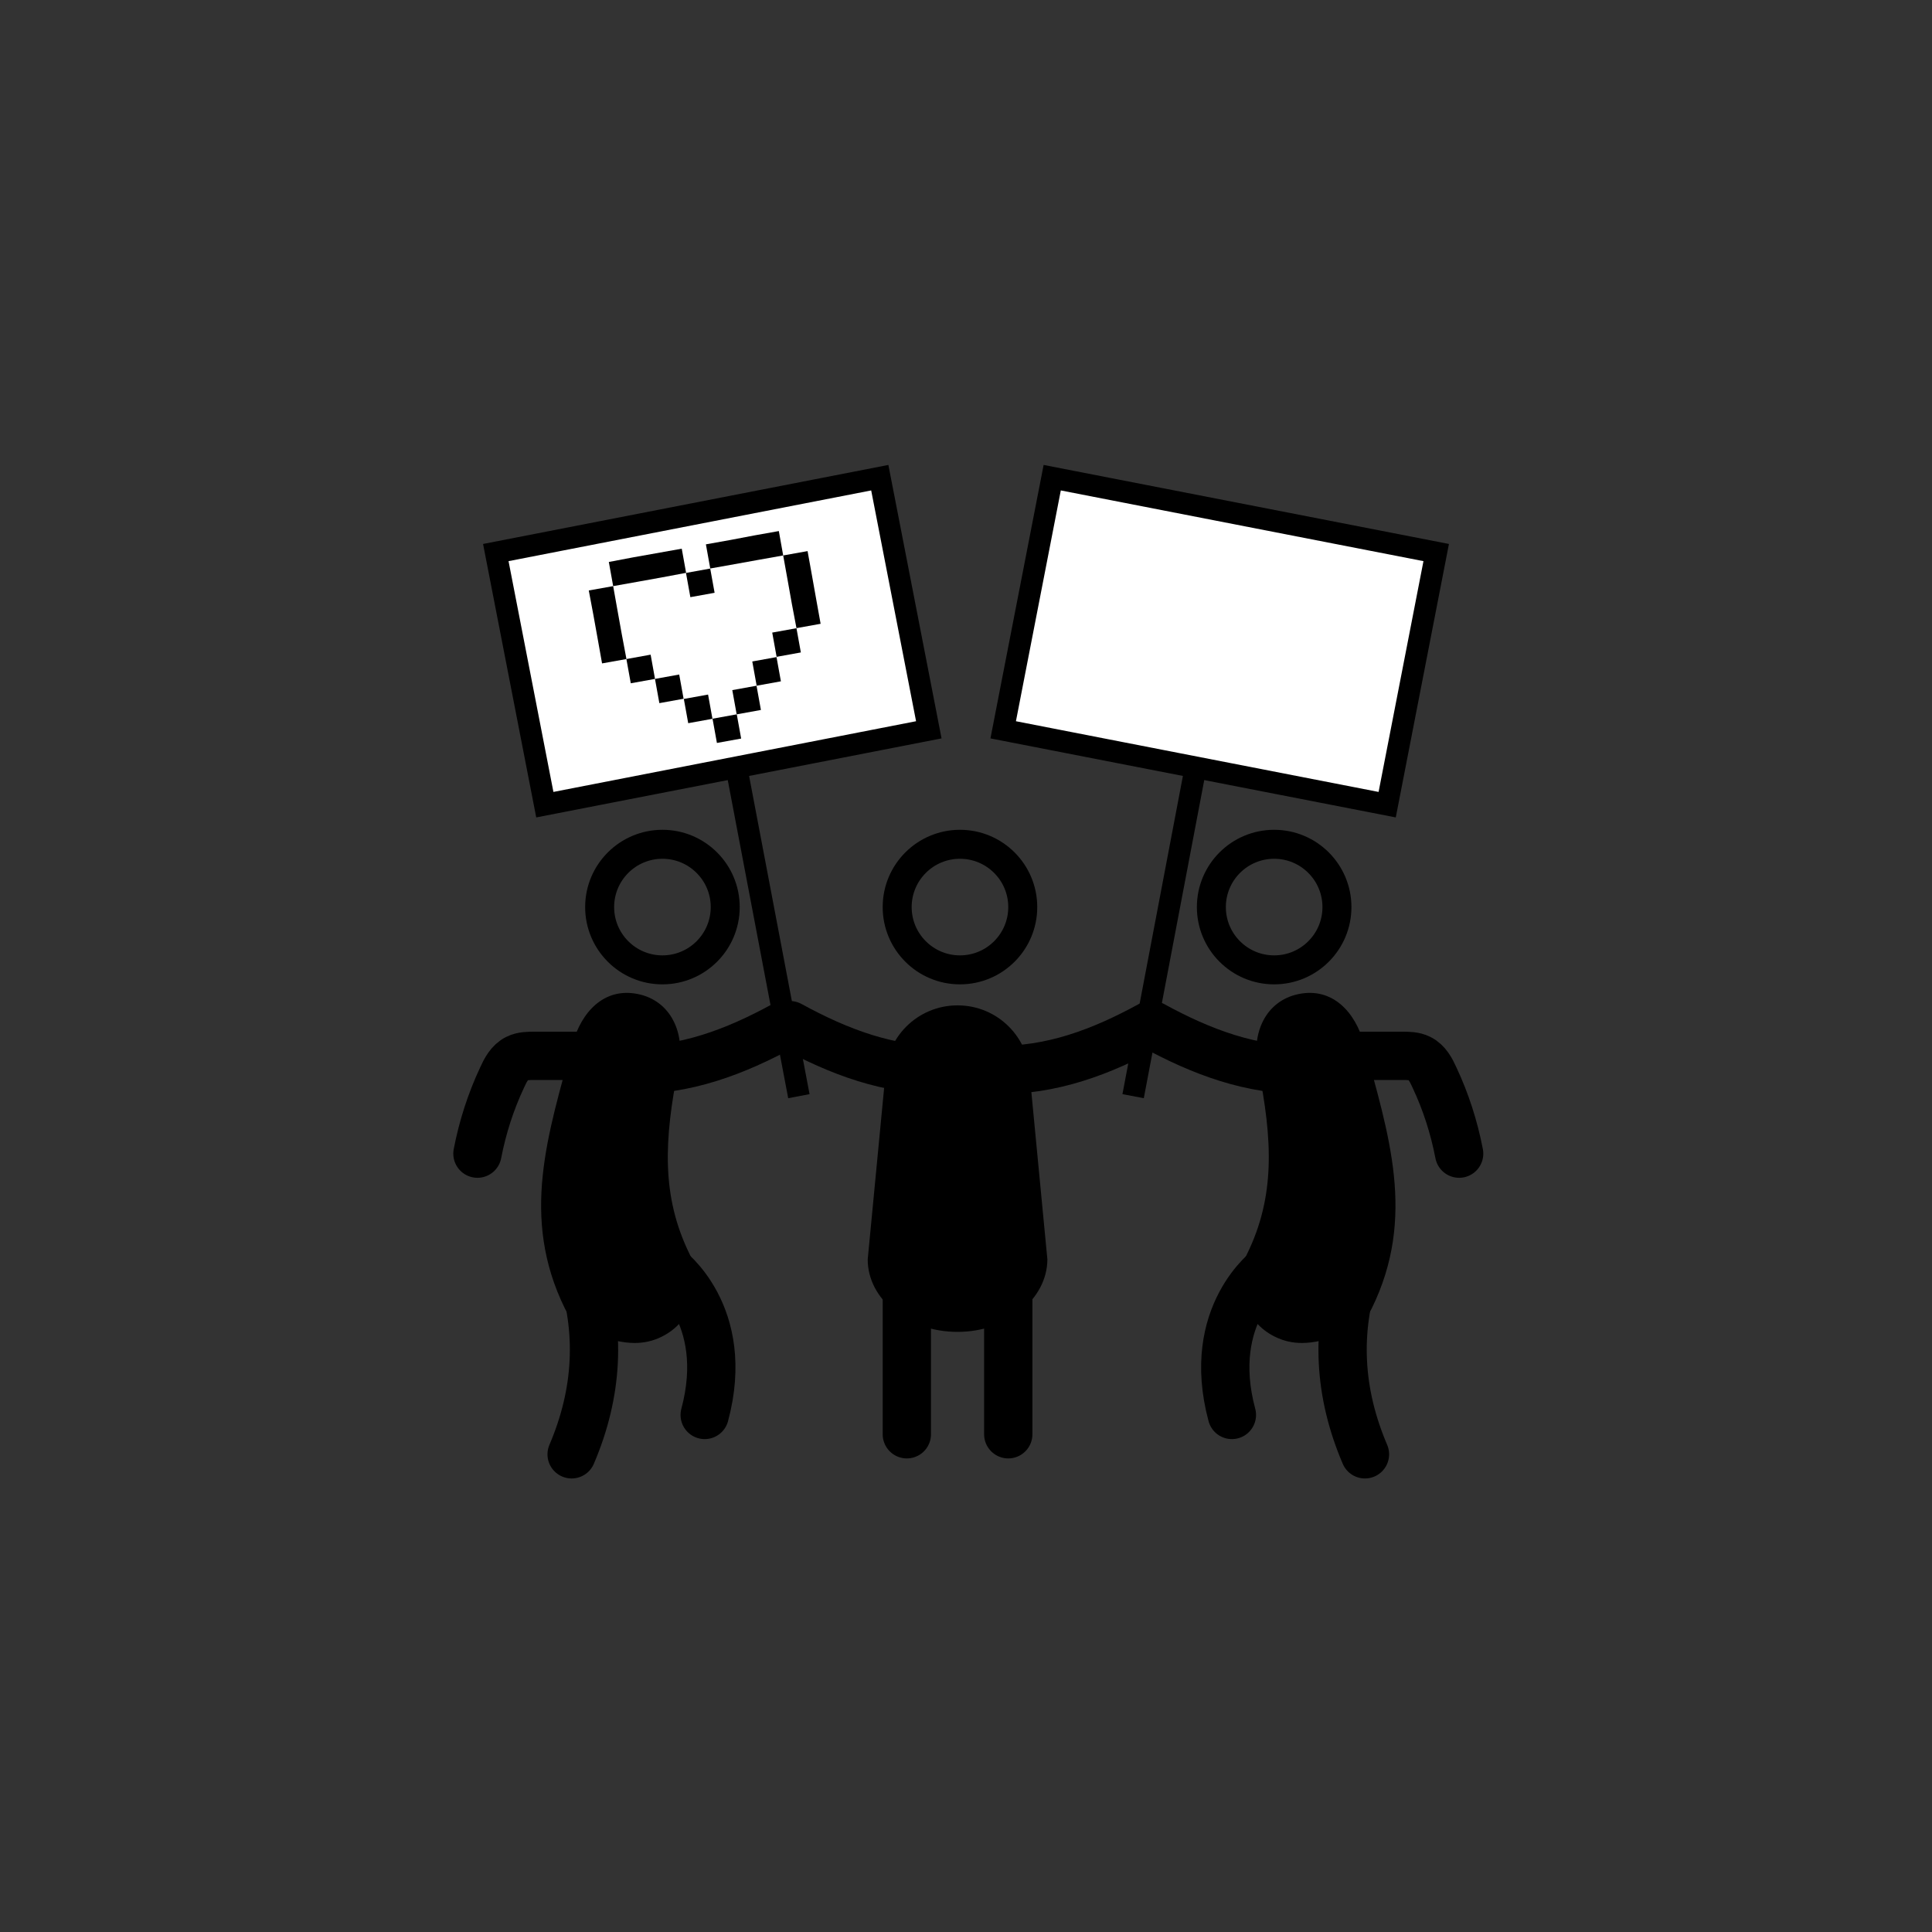 <?xml version="1.0" encoding="utf-8"?>
<!-- Generator: Adobe Illustrator 19.0.0, SVG Export Plug-In . SVG Version: 6.00 Build 0)  -->
<svg version="1.1" id="Layer_1" xmlns="http://www.w3.org/2000/svg" xmlns:xlink="http://www.w3.org/1999/xlink" x="0px" y="0px"
	 viewBox="0 0 800 800" style="enable-background:new 0 0 800 800;" xml:space="preserve">
<rect x="0" y="0" width="800" height="800" fill="#333333" stroke="none"/>
<style type="text/css">
	.st0{fill:none;stroke:#000000;stroke-width:9;stroke-miterlimit:10;}
	.st1{fill:#FFFFFF;stroke:#000000;stroke-width:9;stroke-miterlimit:10;}
	.st2{fill:none;stroke:#000000;stroke-width:12;stroke-linecap:round;stroke-miterlimit:10;}
	.st3{fill:none;stroke:#000000;stroke-width:12;stroke-linecap:round;stroke-linejoin:round;stroke-miterlimit:10;}
	.st4{fill:#FFFFFF;stroke:#000000;stroke-width:12;stroke-miterlimit:10;}
	.st5{fill:none;stroke:#000000;stroke-width:12;stroke-miterlimit:10;}
	.st6{fill:none;stroke:#000000;stroke-width:20;stroke-linecap:round;stroke-miterlimit:10;}
	.st7{fill:none;stroke:#FF00FF;stroke-width:12;stroke-miterlimit:10;}
</style>
<line id="XMLID_84_" class="st0" x1="295" y1="265.5" x2="330.8" y2="453.9"/>
<polygon id="XMLID_30_" class="st1" points="335.9,311.7 225.6,333.2 205.3,228.8 364.3,197.8 384.6,302.2 364.6,306.1 "/>
<circle id="XMLID_151_" class="st2" cx="2306" cy="520" r="53.4"/>
<circle id="XMLID_154_" class="st2" cx="2731.8" cy="520" r="53.4"/>
<path id="XMLID_155_" class="st2" d="M2306,520l31.2-98.4c0,0,4.2-24,22.1-24s17.9,0,17.9,0"/>
<path id="XMLID_162_" class="st2" d="M2423.1,520l31.2-98.4c0,0,4.2-24,22.1-24c17.9,0,17.9,0,17.9,0"/>
<path id="XMLID_163_" class="st2" d="M2541.1,520l31.2-98.4c0,0,4.2-24,22.1-24s17.9,0,17.9,0"/>
<path id="XMLID_12_" class="st2" d="M2678.4,429.6c0,0,2.5-19.6,20.4-19.6c17.9,0,17.9,0,17.9,0"/>
<path id="XMLID_156_" class="st3" d="M2335.6,427h355L2736,520c0,0-275.9,0-303.5,0c-21.8,0-30.1-6.9-46.1-22.9l-54.2-59.5"/>
<line id="XMLID_160_" class="st2" x1="2455.2" y1="427" x2="2498.6" y2="520"/>
<line id="XMLID_161_" class="st2" x1="2572" y1="427" x2="2615.4" y2="520"/>
<g id="XMLID_9_">
	
		<rect id="XMLID_898_" x="284.9" y="236.3" transform="matrix(0.178 0.984 -0.984 0.178 475.893 -86.979)" width="10.2" height="10.2"/>
	
		<rect id="XMLID_897_" x="295.8" y="296.6" transform="matrix(-0.984 0.178 -0.178 -0.984 650.758 545.025)" width="10.2" height="10.2"/>
	<polygon id="XMLID_896_" points="274,239.1 284.1,237.2 282.3,227.2 272.2,229 262.1,230.8 252.1,232.7 253.9,242.7 264,240.9 	"/>
	
		<rect id="XMLID_895_" x="283.9" y="288.4" transform="matrix(-0.178 -0.984 0.984 -0.178 51.725 630.149)" width="10.2" height="10.2"/>
	
		<rect id="XMLID_894_" x="304.1" y="284.7" transform="matrix(-0.984 0.178 -0.178 -0.984 664.987 519.996)" width="10.2" height="10.2"/>
	
		<rect id="XMLID_893_" x="272.1" y="280.1" transform="matrix(-0.178 -0.984 0.984 -0.178 45.84 608.759)" width="10.2" height="10.2"/>
	
		<rect id="XMLID_892_" x="312.3" y="272.8" transform="matrix(-0.984 0.178 -0.178 -0.984 679.215 494.967)" width="10.2" height="10.2"/>
	
		<rect id="XMLID_891_" x="260.2" y="271.9" transform="matrix(-0.178 -0.984 0.984 -0.178 39.956 587.369)" width="10.2" height="10.2"/>
	
		<rect id="XMLID_890_" x="320.5" y="261" transform="matrix(-0.984 0.178 -0.178 -0.984 693.444 469.938)" width="10.2" height="10.2"/>
	<polygon id="XMLID_889_" points="314.2,231.8 324.3,230 322.5,219.9 312.4,221.7 302.4,223.6 292.3,225.4 294.1,235.4 304.2,233.6 
			"/>
	<polygon id="XMLID_888_" points="255.7,252.8 253.9,242.7 243.8,244.5 245.7,254.6 247.5,264.6 249.3,274.7 259.4,272.9 
		257.5,262.8 	"/>
	<polygon id="XMLID_887_" points="324.3,230 326.1,240 327.9,250.1 329.8,260.1 339.8,258.3 338,248.3 336.2,238.2 334.4,228.2 	"/>
</g>
<polygon id="XMLID_36_" class="st4" points="-1821.2,520 -1677.9,520 -1677.9,280 -1884.5,280 -1884.5,520 -1858.5,520 "/>
<line id="XMLID_6_" class="st5" x1="-1857" y1="314.3" x2="-1706.6" y2="314.3"/>
<line id="XMLID_7_" class="st5" x1="-1857" y1="348.4" x2="-1706.6" y2="348.4"/>
<line id="XMLID_8_" class="st5" x1="-1857" y1="381.5" x2="-1706.6" y2="381.5"/>
<line id="XMLID_37_" class="st5" x1="-1857" y1="415.5" x2="-1744.7" y2="415.5"/>
<line id="XMLID_39_" class="st5" x1="-1857" y1="448.6" x2="-1744.7" y2="448.6"/>
<line id="XMLID_38_" class="st5" x1="-1857" y1="481.7" x2="-1744.7" y2="481.7"/>
<g id="XMLID_73_">
	<rect id="XMLID_72_" x="-1713.5" y="415.6" class="st4" width="71.4" height="71.4"/>
	<polyline id="XMLID_71_" class="st5" points="-1691.4,442.9 -1677.6,461.4 -1619.9,375.8 	"/>
</g>
<path id="XMLID_306_" class="st4" d="M-811.1,500.5l41.5-12.3l-28.3-95.7l-77.3,22.9c-13.8,4.1-21.6,18.5-17.5,32.3l13.6,45.8
	c4.1,13.8,18.5,21.6,32.3,17.5l0,0L-811.1,500.5z"/>
<polygon id="XMLID_319_" class="st4" points="-678.6,482.1 -769.6,488.2 -797.9,392.5 -718.3,348 "/>
<line id="XMLID_320_" class="st5" x1="-879.3" y1="493.5" x2="-820.9" y2="476.3"/>
<line id="XMLID_322_" class="st5" x1="-886" y1="470.6" x2="-827.7" y2="453.3"/>
<polygon id="XMLID_321_" class="st5" points="-760.3,536.6 -800,548.4 -842.7,509.8 -803,498.1 "/>
<path id="XMLID_330_" d="M-556.6,263.7l-1.7,33.1c-0.1,2.7-1.2,5-3.3,6.9c-2,1.8-4.4,2.7-7.2,2.6l-33.1-1.7c-2.7-0.1-5-1.2-6.9-3.3
	c-1.8-2-2.7-4.4-2.6-7.2l1.7-33.1c0.1-2.7,1.2-5,3.3-6.9c2-1.8,4.4-2.7,7.2-2.6l33.1,1.7c2.7,0.1,5,1.2,6.9,3.3
	C-557.3,258.6-556.4,261-556.6,263.7z M-565.7,270c-1.3,0.5-2.7,0.8-4.2,1c1.6-0.8,2.7-2.1,3.4-3.9c-1.5,0.8-3.1,1.3-4.7,1.5
	c-1.3-1.6-3-2.4-5.2-2.5c-2-0.1-3.7,0.5-5.2,1.9c-1.5,1.3-2.3,3-2.4,5c0,0.7,0,1.2,0.1,1.7c-3-0.3-5.7-1.2-8.2-2.7
	c-2.5-1.5-4.6-3.4-6.3-5.7c-0.7,1.1-1.1,2.3-1.2,3.6c-0.1,2.6,0.8,4.7,2.8,6.2c-1.1-0.1-2.2-0.4-3.4-1.1l0,0.1
	c-0.1,1.7,0.4,3.3,1.5,4.7c1.1,1.4,2.5,2.3,4.1,2.7c-0.7,0.1-1.3,0.2-1.8,0.2c-0.3,0-0.7-0.1-1.3-0.2c0.4,1.5,1.2,2.7,2.4,3.7
	c1.2,1,2.6,1.6,4.1,1.7c-2.8,1.9-5.8,2.8-9.2,2.6c-0.6,0-1.2-0.1-1.7-0.2c3.3,2.3,6.9,3.6,10.9,3.8c2.6,0.1,5-0.2,7.3-0.9
	c2.3-0.7,4.3-1.7,6-3c1.7-1.3,3.1-2.8,4.4-4.5c1.2-1.7,2.2-3.5,2.9-5.5c0.7-1.9,1-3.8,1.1-5.8c0-0.4,0-0.7,0-0.9
	C-568,272.6-566.8,271.4-565.7,270z"/>
<path id="XMLID_328_" d="M-506.1,335.3c2.7-0.2,5.1,0.5,7.2,2.3c2.1,1.8,3.3,4,3.5,6.7l2.8,33c0.2,2.7-0.5,5.1-2.3,7.2
	c-1.8,2.1-4,3.3-6.7,3.5l-6.5,0.6l-1.8-20.5l6.8-0.6l0.3-8.1l-7.9,0.7l-0.4-5.1c-0.1-1.3,0.1-2.3,0.6-3c0.5-0.7,1.5-1.1,3.1-1.2
	l4.2-0.4l-0.6-7.1c-1.5-0.1-3.5,0-6.1,0.2c-3.1,0.3-5.5,1.4-7.2,3.4c-1.7,2-2.4,4.7-2.1,8l0.5,5.9l-6.9,0.6l0.7,8l6.9-0.6l1.8,20.5
	l-18.3,1.6c-2.7,0.2-5.1-0.5-7.2-2.3c-2.1-1.8-3.3-4-3.5-6.7l-2.8-33c-0.2-2.7,0.5-5.1,2.3-7.2c1.8-2.1,4-3.3,6.7-3.5L-506.1,335.3z
	"/>
<path id="XMLID_323_" d="M-500,450.3l-9,38.4c-0.4,1.8-1.4,3.2-3,4.2c-1.6,1-3.3,1.3-5.1,0.9l-38.4-9c-1.8-0.4-3.2-1.4-4.2-3
	c-1-1.6-1.3-3.3-0.9-5.1l9-38.4c0.4-1.8,1.4-3.2,3-4.2c1.6-1,3.3-1.3,5.1-0.9l38.4,9c1.8,0.4,3.2,1.4,4.2,3
	C-499.8,446.7-499.6,448.4-500,450.3z M-514.5,485.9l5.1-21.8l-4.5-1.1c0.1,1.5,0,3-0.4,4.6c-0.7,2.8-2,5.3-4,7.3
	c-2,2.1-4.4,3.5-7.2,4.3c-2.8,0.8-5.6,0.9-8.6,0.2c-4.4-1-7.8-3.4-10.3-7.2c-2.4-3.8-3.1-7.8-2.1-12.1c0.4-1.5,0.9-2.9,1.7-4.2
	l-4.7-1.1l-5.1,21.8c-0.1,0.6-0.1,1.1,0.2,1.6c0.3,0.5,0.7,0.8,1.3,0.9l35.9,8.4c0.6,0.1,1.1,0,1.6-0.3
	C-514.9,486.9-514.6,486.5-514.5,485.9z M-524.5,472.2c2.5-1.5,4.1-3.6,4.7-6.4s0.2-5.4-1.4-7.8c-1.6-2.4-3.8-4-6.7-4.7
	c-2.8-0.7-5.5-0.3-8,1.2c-2.5,1.5-4.1,3.6-4.7,6.4c-0.6,2.8-0.2,5.4,1.4,7.8s3.8,4,6.6,4.6C-529.7,474-527,473.6-524.5,472.2z
	 M-507.5,455.9l1.3-5.5c0.1-0.6,0-1.2-0.3-1.8c-0.3-0.6-0.8-0.9-1.5-1.1l-5.8-1.4c-0.7-0.2-1.3-0.1-1.8,0.3
	c-0.6,0.4-0.9,0.8-1.1,1.5l-1.3,5.5c-0.2,0.7-0.1,1.3,0.3,1.8c0.3,0.6,0.8,0.9,1.5,1.1l5.8,1.4c0.7,0.2,1.3,0.1,1.8-0.3
	C-508,457-507.6,456.5-507.5,455.9z"/>
<path id="XMLID_358_" class="st5" d="M-651.8,450c11.5-13.9,16.1-33.2,10.5-51.8c-5.6-19-20.4-32.8-38.2-38"/>
<path id="XMLID_357_" class="st5" d="M-625.4,472.1c18.8-22.4,26.3-53.6,17.4-83.7c-9-30.5-32.7-52.6-61-61"/>
<path id="XMLID_10_" class="st6" d="M1313.9,511.2c10-1.5,20.1-2.2,30.3-2.1c5,0.1,9.1,0.7,12.6,4.5c5.4,5.8,6.4,13.7,6,21.3
	c-0.7,13.4-2.4,26.7-3.9,40.1"/>
<g id="XMLID_2_">
	<path id="XMLID_13_" d="M1308.8,532.6c-9.4,0-24.5-5.2-28.9-14.3c-18.6-37.9-6.9-72.3,3.1-109.3c3.7-13.6,13.2-23.7,27.1-20.9
		c13.8,2.8,19.7,16.3,16.9,30.1c-6.1,30.3-7.2,53.7,4.6,77.7c6.2,12.6,1,27.9-11.6,34.1C1316.4,531.7,1312.6,532.6,1308.8,532.6z"/>
</g>
<g id="XMLID_3_">
	<polygon id="XMLID_49_" class="st0" points="1483.9,340.3 1483.9,262.7 1369.7,262.7 1369.7,340.3 1384.1,340.3 1384.1,365.6 
		1404.7,340.3 	"/>
	<line id="XMLID_48_" class="st0" x1="1384.9" y1="281.7" x2="1468" y2="281.7"/>
	<line id="XMLID_47_" class="st0" x1="1384.9" y1="300.5" x2="1468" y2="300.5"/>
	<line id="XMLID_46_" class="st0" x1="1384.9" y1="318.8" x2="1468" y2="318.8"/>
</g>
<rect id="XMLID_273_" x="1344.7" y="459.1" class="st5" width="238.2" height="15.3"/>
<rect id="XMLID_274_" x="1456.2" y="474.3" class="st5" width="15.3" height="97.6"/>
<g id="XMLID_45_">
	<rect id="XMLID_275_" x="1246.5" y="431.9" class="st4" width="15.3" height="147"/>
	<polygon id="XMLID_272_" class="st4" points="1330.3,522.4 1263.8,522.4 1263.8,537.7 1315,537.7 1315,578.9 1330.3,578.9 	"/>
</g>
<polygon id="XMLID_277_" class="st4" points="1507.8,566.7 1471.4,556.7 1456.2,556.7 1419.8,566.7 1419.8,571.9 1507.8,571.9 "/>
<path id="XMLID_280_" class="st7" d="M1309.1,293.2"/>
<path id="XMLID_283_" class="st7" d="M1309.1,293.2"/>
<path id="XMLID_11_" class="st6" d="M1309.9,408.9c2.8,7.8,9.4,13.9,16.9,17.3c7.6,3.4,16,4.3,24.3,4.1c15.7-0.5,29.6-6.6,42.9-14.9
	"/>
<path id="XMLID_27_" class="st6" d="M1610.6,511.2c-18.4-2.8-36.1-3.5-49.9,11.4c-13.3,14.3-12.4,34.3-10.4,52.4"/>
<g id="XMLID_25_">
	<path id="XMLID_26_" d="M1615.6,532.6c9.4,0,24.5-5.2,28.9-14.3c18.6-37.9,6.9-72.3-3.1-109.3c-3.7-13.6-13.2-23.7-27.1-20.9
		c-13.8,2.8-19.7,16.3-16.9,30.1c6.1,30.3,7.2,53.7-4.6,77.7c-6.2,12.6-1,27.9,11.6,34.1C1608,531.7,1611.9,532.6,1615.6,532.6z"/>
</g>
<g id="XMLID_137_">
	<path id="XMLID_138_" d="M2423.9,447.9c8.4,0,21.8-4.7,25.7-12.7c16.6-33.7,6.1-64.3-2.8-97.3c-3.3-12.1-11.8-21.1-24.1-18.6
		c-12.3,2.5-17.6,14.5-15.1,26.7c5.5,27,6.4,47.8-4.1,69.2c-5.5,11.2-0.9,24.8,10.4,30.4C2417.1,447.1,2420.5,447.9,2423.9,447.9z"
		/>
</g>
<g id="XMLID_21_">
	<rect id="XMLID_23_" x="1662.7" y="431.9" class="st4" width="15.3" height="147"/>
	<polygon id="XMLID_22_" class="st4" points="1594.2,522.4 1660.7,522.4 1660.7,537.7 1609.4,537.7 1609.4,578.9 1594.2,578.9 	"/>
</g>
<circle id="XMLID_16_" class="st5" cx="1604.7" cy="353.1" r="26"/>
<circle id="XMLID_76_" class="st5" cx="2417.5" cy="286.1" r="23.1"/>
<circle id="XMLID_125_" class="st5" cx="1322.3" cy="353.1" r="26"/>
<path id="XMLID_15_" class="st6" d="M2426.3,344.6c4.8,30.1-28.9,51.1-55,49.6"/>
<path id="XMLID_150_" class="st6" d="M1615.4,400.8c4.8,30.1-28.9,51.1-55,49.6"/>
<g id="XMLID_267_">
	<polygon id="XMLID_271_" class="st1" points="1453.2,305.6 1453.2,224.1 1573.1,224.1 1573.1,305.6 1558.1,305.6 1558.1,332.1 
		1536.4,305.6 	"/>
	<line id="XMLID_270_" class="st1" x1="1557.1" y1="244" x2="1469.9" y2="244"/>
	<line id="XMLID_269_" class="st1" x1="1557.1" y1="263.8" x2="1469.9" y2="263.8"/>
	<line id="XMLID_268_" class="st1" x1="1557.1" y1="283" x2="1469.9" y2="283"/>
</g>
<path id="XMLID_90_" class="st6" d="M391.4,443c-23.2,0.5-44-7.4-64.3-18.5"/>
<path id="XMLID_86_" class="st6" d="M412.1,443c23.2,0.5,44-7.4,64.3-18.5"/>
<circle id="XMLID_87_" class="st5" cx="397.5" cy="375.6" r="26"/>
<path id="XMLID_83_" class="st6" d="M263.4,521.6c5-0.4,9.1-0.1,12.9,3.4c0,0,26.7,19.2,15.5,60.9"/>
<path id="XMLID_82_" class="st6" d="M260.4,443c23.2,0.5,44-7.4,64.3-18.5"/>
<g id="XMLID_70_">
	<path id="XMLID_81_" d="M262.8,556.1c-9.4,0-24.5-5.2-28.9-14.3c-18.6-37.9-6.9-72.3,3.1-109.3c3.7-13.6,13.2-23.7,27.1-20.9
		c13.8,2.8,19.7,16.3,16.9,30.1c-6.1,30.3-7.2,53.7,4.6,77.7c6.2,12.6,1,27.9-11.6,34.1C270.4,555.3,266.6,556.1,262.8,556.1z"/>
</g>
<circle id="XMLID_31_" class="st5" cx="274.3" cy="375.6" r="26"/>
<path id="XMLID_29_" class="st6" d="M245.8,437.2c-8.1,0-16.2,0-24.4,0c-2.5,0-5.1,0-7.3,1.1c-3.1,1.5-4.8,4.8-6.2,7.9
	c-4.7,10-8.1,20.6-10.2,31.5"/>
<path id="XMLID_28_" class="st6" d="M240.5,525.7c8.4,25.5,7.1,51-3.8,76.5"/>
<path id="XMLID_374_" class="st6" d="M538.5,521.6c-5-0.4-9.1-0.1-12.9,3.4c0,0-26.7,19.2-15.5,60.9"/>
<path id="XMLID_373_" class="st6" d="M541.5,443c-23.2,0.5-44-7.4-64.3-18.5"/>
<g id="XMLID_127_">
	<path id="XMLID_130_" d="M539.1,556.1c9.4,0,24.5-5.2,28.9-14.3c18.6-37.9,6.9-72.3-3.1-109.3c-3.7-13.6-13.2-23.7-27.1-20.9
		c-13.8,2.8-19.7,16.3-16.9,30.1c6.1,30.3,7.2,53.7-4.6,77.7c-6.2,12.6-1,27.9,11.6,34.1C531.5,555.3,535.3,556.1,539.1,556.1z"/>
</g>
<circle id="XMLID_126_" class="st5" cx="527.6" cy="375.6" r="26"/>
<path id="XMLID_123_" class="st6" d="M556.1,437.2c8.1,0,16.2,0,24.4,0c2.5,0,5.1,0,7.3,1.1c3.1,1.5,4.8,4.8,6.2,7.9
	c4.7,10,8.1,20.6,10.2,31.5"/>
<path id="XMLID_121_" class="st6" d="M561.4,525.7c-8.4,25.5-7.1,51,3.8,76.5"/>
<line id="XMLID_132_" class="st0" x1="505" y1="265.5" x2="469.2" y2="453.9"/>
<polygon id="XMLID_122_" class="st1" points="464.1,311.7 574.4,333.2 594.7,228.8 435.7,197.8 415.4,302.2 435.4,306.1 "/>
<path id="XMLID_120_" class="st6" d="M2433.4,429.6c-34.3,30.2-34.3,81.8-15.9,103.2"/>
<g id="XMLID_291_">
	<path id="XMLID_292_" d="M2544,448.8c8.4,0,21.8-4.7,25.7-12.7c16.6-33.7,6.1-64.3-2.8-97.3c-3.3-12.1-11.8-21.1-24.1-18.6
		c-12.3,2.5-17.6,14.5-15.1,26.7c5.5,27,6.4,47.8-4.1,69.2c-5.5,11.2-0.9,24.8,10.4,30.4C2537.2,448,2540.6,448.8,2544,448.8z"/>
</g>
<circle id="XMLID_290_" class="st5" cx="2537.6" cy="287" r="23.1"/>
<path id="XMLID_289_" class="st6" d="M2546.4,345.5c4.8,30.1-28.9,51.1-55,49.6"/>
<path id="XMLID_288_" class="st6" d="M2553.5,430.5c-34.3,30.2-34.3,81.8-15.9,103.2"/>
<g id="XMLID_296_">
	<path id="XMLID_297_" d="M2661.3,447.9c8.4,0,21.8-4.7,25.7-12.7c16.6-33.7,6.1-64.3-2.8-97.3c-3.3-12.1-11.8-21.1-24.1-18.6
		c-12.3,2.5-17.6,14.5-15.1,26.7c5.5,27,6.4,47.8-4.1,69.2c-5.5,11.2-0.9,24.8,10.4,30.4C2654.6,447.1,2658,447.9,2661.3,447.9z"/>
</g>
<circle id="XMLID_295_" class="st5" cx="2654.9" cy="286.1" r="23.1"/>
<path id="XMLID_294_" class="st6" d="M2663.8,344.6c4.8,30.1-28.9,51.1-55,49.6"/>
<path id="XMLID_293_" class="st6" d="M2670.9,429.6c-34.3,30.2-34.3,81.8-15.9,103.2"/>
<path id="XMLID_124_" d="M396.5,551.5c-20.5,0-37.2-13.4-37.2-30l7.2-75.2c0-16.6,13.4-30,30-30s30,13.4,30,30l7.2,75.2
	C433.6,538,417,551.5,396.5,551.5z"/>
<line id="XMLID_32_" class="st6" x1="375.5" y1="532.1" x2="375.5" y2="593.9"/>
<line id="XMLID_34_" class="st6" x1="417.5" y1="532.1" x2="417.5" y2="593.9"/>
</svg>
